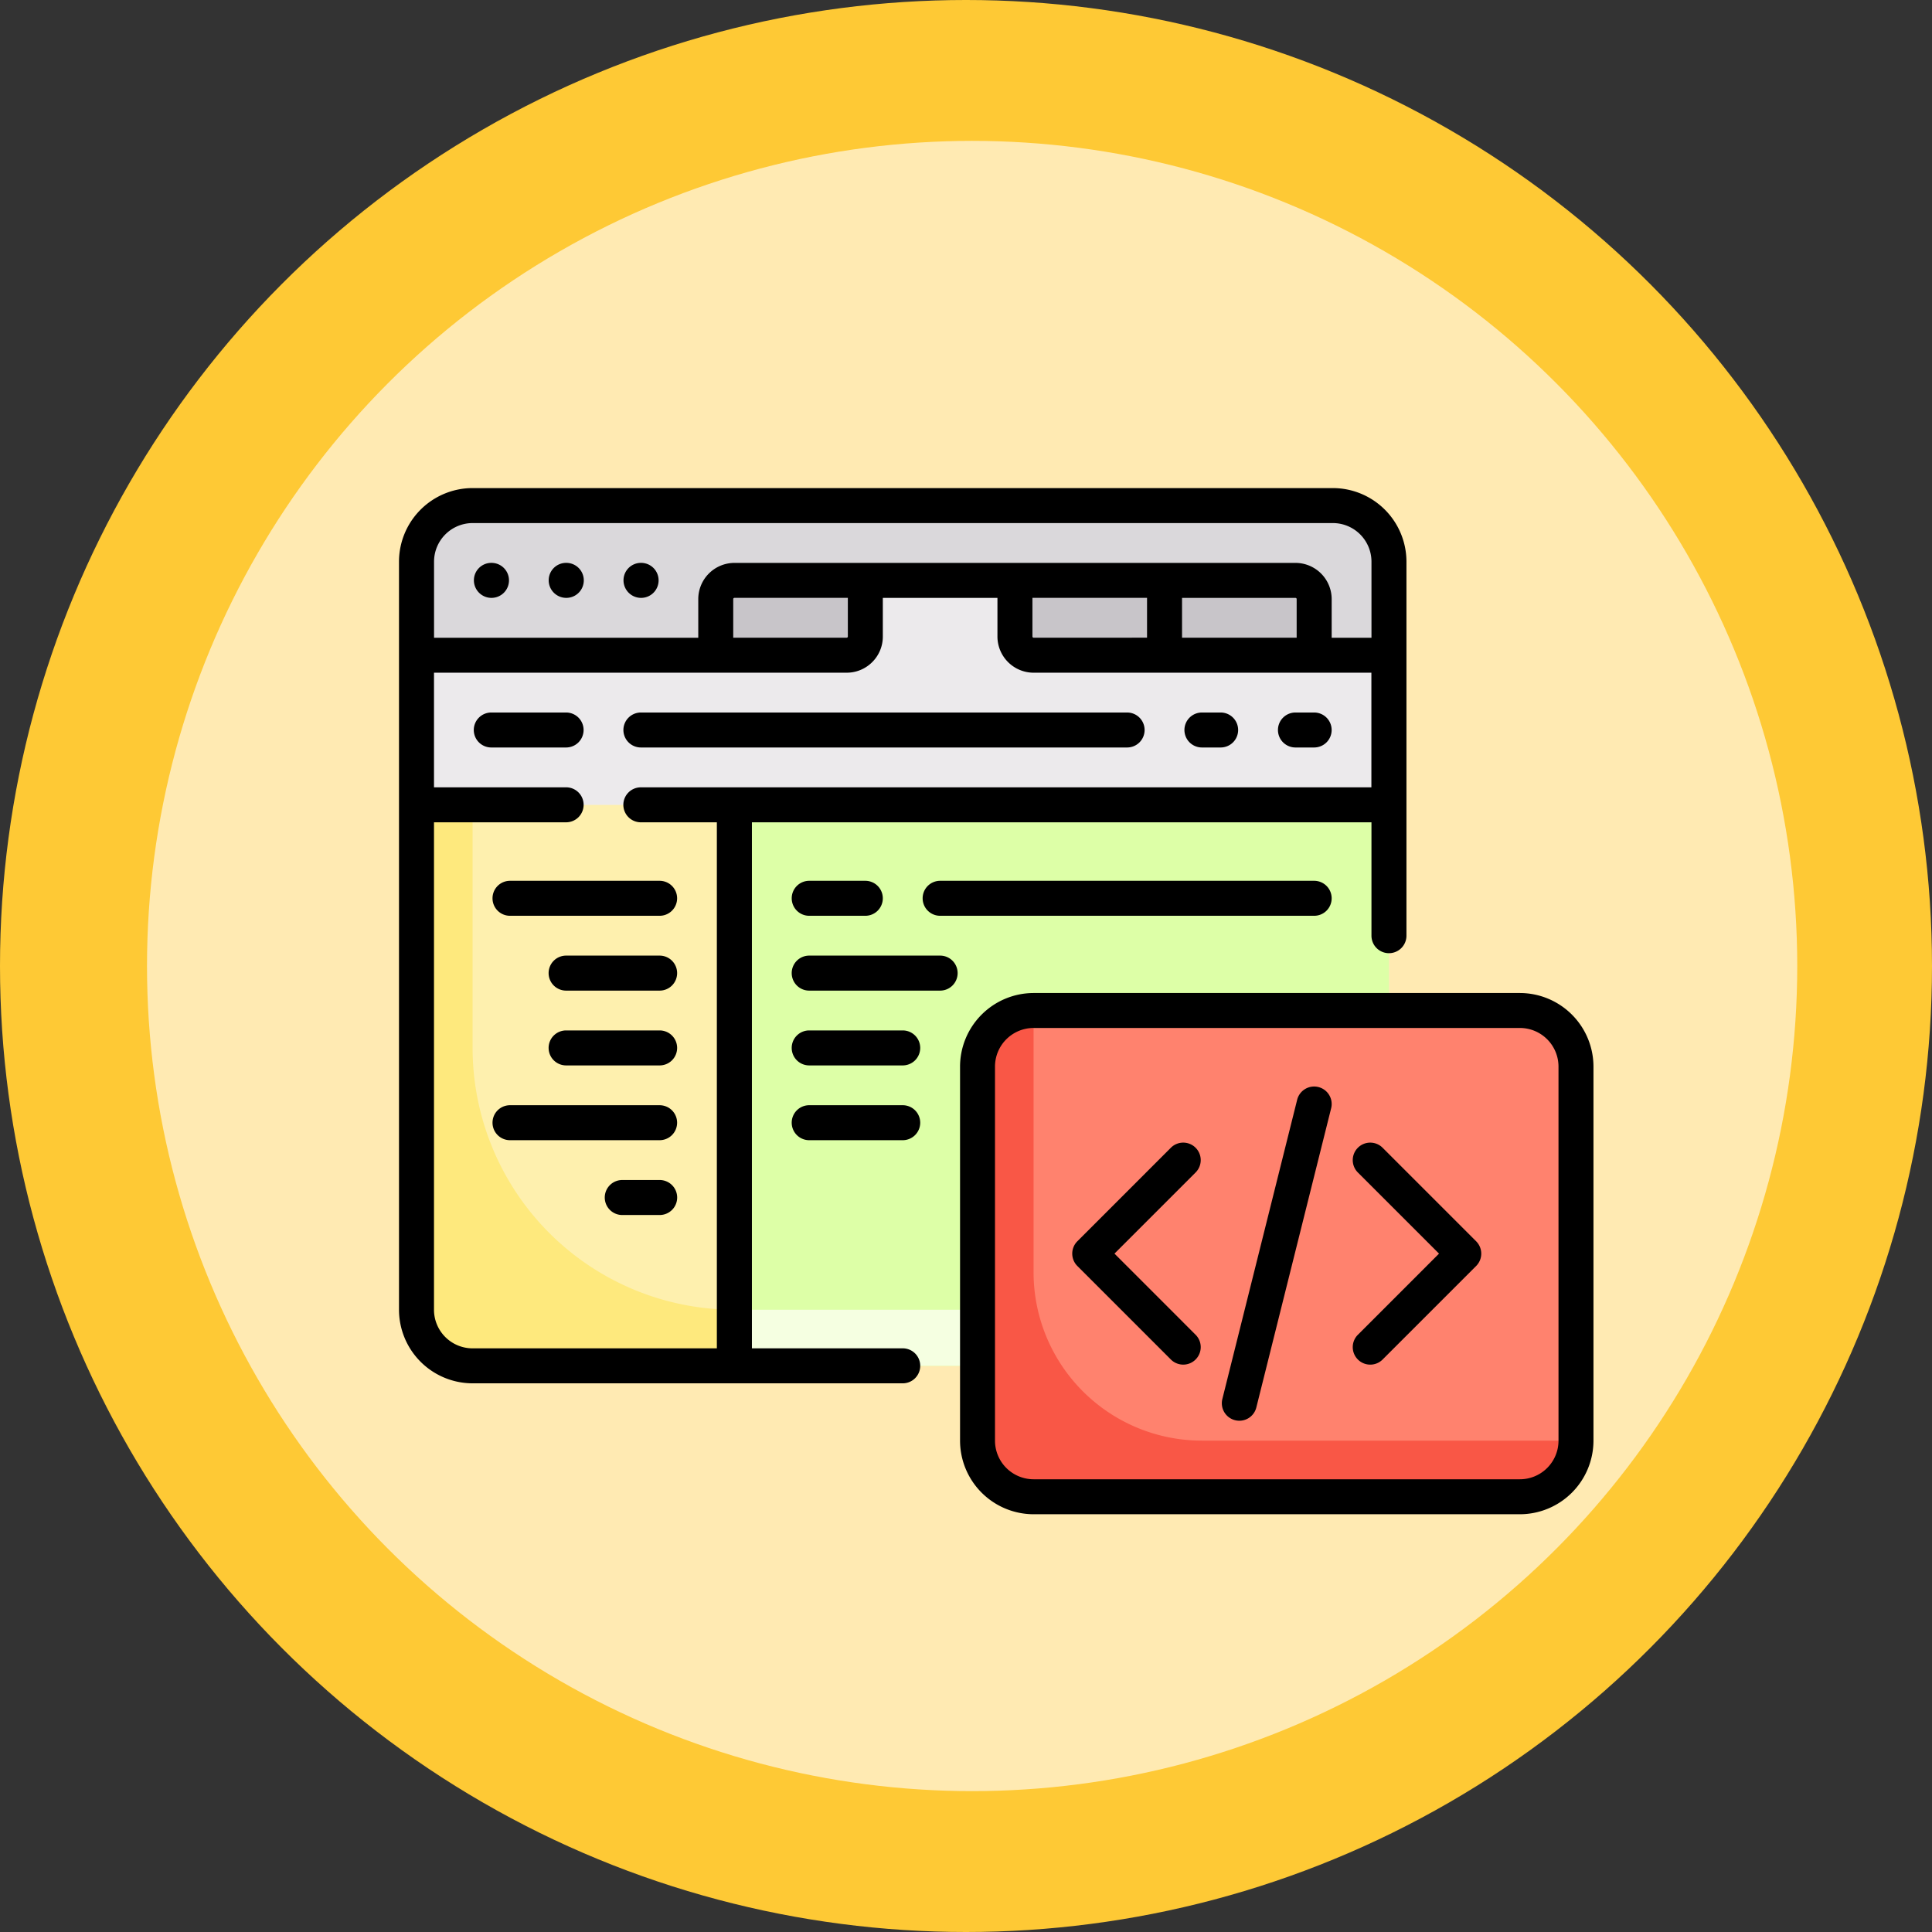 <svg xmlns="http://www.w3.org/2000/svg" width="135" height="135" viewBox="0 0 135 135">
  <rect x="0" y="0" width="135" height="135" fill="#333333" stroke="none"/>
  <g id="Grupo_102262" data-name="Grupo 102262" transform="translate(-359.591 -12600.352)">
    <circle id="Elipse_5334" data-name="Elipse 5334" cx="67.5" cy="67.5" r="67.5" transform="translate(359.591 12600.352)" fill="#fec935"/>
    <circle id="Elipse_5335" data-name="Elipse 5335" cx="57.656" cy="57.656" r="57.656" transform="translate(369.863 12610.196)" fill="#ffeab2"/>
    <g id="Grupo_101773" data-name="Grupo 101773" transform="translate(387.471 12634.457)">
      <path id="Trazado_162966" data-name="Trazado 162966" d="M-1389.651,2248.272h-60.11a3.92,3.92,0,0,0-3.92,3.92v52.27a3.92,3.92,0,0,0,3.92,3.92h60.11a3.921,3.921,0,0,0,3.921-3.92v-52.27A3.92,3.92,0,0,0-1389.651,2248.272Z" transform="translate(1454.904 -2247.049)" fill="#eceaec"/>
      <path id="Trazado_162967" data-name="Trazado 162967" d="M-1389.651,2304.1h-60.11a3.92,3.92,0,0,1-3.92-3.919v-35.283h67.951v35.283A3.92,3.92,0,0,1-1389.651,2304.1Z" transform="translate(1454.904 -2242.762)" fill="#fef0ae"/>
      <path id="Trazado_162968" data-name="Trazado 162968" d="M-1449.761,2281.88v-16.987h-3.92v35.281a3.921,3.921,0,0,0,3.92,3.921h60.11a3.921,3.921,0,0,0,3.921-3.921h-45.736A18.3,18.3,0,0,1-1449.761,2281.88Z" transform="translate(1454.904 -2242.762)" fill="#fee97d"/>
      <path id="Trazado_162969" data-name="Trazado 162969" d="M-1389.651,2248.272h-60.11a3.92,3.92,0,0,0-3.92,3.92v6.534h30.056a1.308,1.308,0,0,0,1.307-1.307v-3.92h10.453v3.92a1.307,1.307,0,0,0,1.307,1.307h24.828v-6.534A3.92,3.92,0,0,0-1389.651,2248.272Z" transform="translate(1454.904 -2247.049)" fill="#dad8db"/>
      <path id="Trazado_162970" data-name="Trazado 162970" d="M-1437.06,2253.734v3.92h9.148a1.308,1.308,0,0,0,1.307-1.306v-3.921h-9.147A1.307,1.307,0,0,0-1437.06,2253.734Z" transform="translate(1459.191 -2245.978)" fill="#c8c5c9"/>
      <path id="Trazado_162971" data-name="Trazado 162971" d="M-1400.838,2252.427h-19.6v3.921a1.306,1.306,0,0,0,1.307,1.306h19.6v-3.92A1.307,1.307,0,0,0-1400.838,2252.427Z" transform="translate(1463.478 -2245.978)" fill="#c8c5c9"/>
      <path id="Trazado_162972" data-name="Trazado 162972" d="M-1394.206,2304.1h-41.815v-39.2h45.736v35.283A3.92,3.92,0,0,1-1394.206,2304.1Z" transform="translate(1459.459 -2242.762)" fill="#ddffa7"/>
      <path id="Trazado_162973" data-name="Trazado 162973" d="M-1436.021,2296.861h41.815a3.921,3.921,0,0,0,3.921-3.92h-45.736Z" transform="translate(1459.459 -2235.527)" fill="#f5ffe1"/>
      <path id="Trazado_162974" data-name="Trazado 162974" d="M-1384.62,2310.294H-1418.6a3.92,3.92,0,0,1-3.921-3.919V2280.24a3.921,3.921,0,0,1,3.921-3.92h33.975a3.92,3.92,0,0,1,3.921,3.92v26.135A3.92,3.92,0,0,1-1384.62,2310.294Z" transform="translate(1462.942 -2239.815)" fill="#ff826e"/>
      <path id="Trazado_162975" data-name="Trazado 162975" d="M-1418.6,2294.614V2276.32a3.921,3.921,0,0,0-3.921,3.92v26.135a3.92,3.92,0,0,0,3.921,3.919h33.975a3.92,3.92,0,0,0,3.921-3.919h-26.135A11.76,11.76,0,0,1-1418.6,2294.614Z" transform="translate(1462.942 -2239.815)" fill="#f95746"/>
      <path id="Trazado_162976" data-name="Trazado 162976" d="M-1419.454,2307.41h-10.538v-36.757h43.291v7.925a1.222,1.222,0,0,0,1.223,1.222,1.222,1.222,0,0,0,1.222-1.222v-26.136a5.149,5.149,0,0,0-5.144-5.142h-60.11a5.149,5.149,0,0,0-5.143,5.142v52.27a5.149,5.149,0,0,0,5.143,5.144h30.056a1.223,1.223,0,0,0,1.223-1.223A1.223,1.223,0,0,0-1419.454,2307.41Zm-30.056-57.665h60.11a2.7,2.7,0,0,1,2.7,2.7v5.313h-2.781v-2.7a2.533,2.533,0,0,0-2.53-2.53h-39.2a2.532,2.532,0,0,0-2.53,2.53v2.7h-18.463v-5.313A2.7,2.7,0,0,1-1449.51,2249.745Zm49.573,8.01v-2.783h7.925a.084.084,0,0,1,.084.084v2.7Zm-10.369,0a.085.085,0,0,1-.085-.084v-2.7h8.008v2.783Zm-12.983-.083a.077.077,0,0,1-.024.058.08.08,0,0,1-.06.025h-7.925v-2.7a.084.084,0,0,1,.084-.084h7.925Zm-28.918,47.041v-34.059h9.232a1.223,1.223,0,0,0,1.223-1.222,1.223,1.223,0,0,0-1.223-1.223h-9.232V2260.2h28.833a2.511,2.511,0,0,0,1.788-.739,2.511,2.511,0,0,0,.741-1.789v-2.7h8.009v2.7a2.532,2.532,0,0,0,2.53,2.529h23.6v8.009h-51.047a1.223,1.223,0,0,0-1.223,1.223,1.223,1.223,0,0,0,1.223,1.222h5.311v36.757h-17.073A2.7,2.7,0,0,1-1452.208,2304.712Z" transform="translate(1454.653 -2247.3)"/>
      <path id="Trazado_162977" data-name="Trazado 162977" d="M-1449.263,2253.9a1.223,1.223,0,0,0,1.223-1.223,1.223,1.223,0,0,0-1.223-1.223h-.012a1.217,1.217,0,0,0-1.217,1.223A1.227,1.227,0,0,0-1449.263,2253.9Z" transform="translate(1455.726 -2246.228)"/>
      <path id="Trazado_162978" data-name="Trazado 162978" d="M-1445.108,2253.9a1.222,1.222,0,0,0,1.223-1.223,1.222,1.222,0,0,0-1.223-1.223h-.013a1.217,1.217,0,0,0-1.217,1.223A1.228,1.228,0,0,0-1445.108,2253.9Z" transform="translate(1456.798 -2246.228)"/>
      <path id="Trazado_162979" data-name="Trazado 162979" d="M-1440.953,2253.9a1.222,1.222,0,0,0,1.223-1.223,1.222,1.222,0,0,0-1.223-1.223h-.012a1.217,1.217,0,0,0-1.217,1.223A1.228,1.228,0,0,0-1440.953,2253.9Z" transform="translate(1457.87 -2246.228)"/>
      <path id="Trazado_162980" data-name="Trazado 162980" d="M-1444.049,2259.766h-5.227a1.223,1.223,0,0,0-1.223,1.221,1.222,1.222,0,0,0,1.223,1.223h5.227a1.222,1.222,0,0,0,1.223-1.223A1.222,1.222,0,0,0-1444.049,2259.766Z" transform="translate(1455.725 -2244.084)"/>
      <path id="Trazado_162981" data-name="Trazado 162981" d="M-1440.964,2262.21h33.974a1.221,1.221,0,0,0,1.222-1.223,1.222,1.222,0,0,0-1.222-1.221h-33.974a1.223,1.223,0,0,0-1.223,1.221A1.223,1.223,0,0,0-1440.964,2262.21Z" transform="translate(1457.868 -2244.084)"/>
      <path id="Trazado_162982" data-name="Trazado 162982" d="M-1409.8,2262.21h1.307a1.222,1.222,0,0,0,1.223-1.223,1.222,1.222,0,0,0-1.223-1.221h-1.307a1.223,1.223,0,0,0-1.223,1.221A1.222,1.222,0,0,0-1409.8,2262.21Z" transform="translate(1465.906 -2244.084)"/>
      <path id="Trazado_162983" data-name="Trazado 162983" d="M-1404.606,2262.21h1.306a1.222,1.222,0,0,0,1.223-1.223,1.222,1.222,0,0,0-1.223-1.221h-1.306a1.222,1.222,0,0,0-1.223,1.221A1.222,1.222,0,0,0-1404.606,2262.21Z" transform="translate(1467.247 -2244.084)"/>
      <path id="Trazado_162984" data-name="Trazado 162984" d="M-1384.37,2275.348h-33.976a5.149,5.149,0,0,0-5.142,5.143v26.135a5.149,5.149,0,0,0,5.142,5.143h33.975a5.149,5.149,0,0,0,5.144-5.143V2280.49A5.149,5.149,0,0,0-1384.37,2275.348Zm2.7,31.277a2.7,2.7,0,0,1-2.7,2.7h-33.976a2.7,2.7,0,0,1-2.7-2.7V2280.49a2.7,2.7,0,0,1,2.7-2.7h33.975a2.7,2.7,0,0,1,2.7,2.7Z" transform="translate(1462.692 -2240.065)"/>
      <path id="Trazado_162985" data-name="Trazado 162985" d="M-1448.237,2271.559h10.455a1.222,1.222,0,0,0,1.223-1.222,1.223,1.223,0,0,0-1.223-1.222h-10.455a1.221,1.221,0,0,0-1.221,1.222A1.22,1.22,0,0,0-1448.237,2271.559Z" transform="translate(1455.993 -2241.673)"/>
      <path id="Trazado_162986" data-name="Trazado 162986" d="M-1437.782,2281.581h-10.455a1.221,1.221,0,0,0-1.221,1.221,1.222,1.222,0,0,0,1.221,1.223h10.455a1.224,1.224,0,0,0,1.223-1.223A1.223,1.223,0,0,0-1437.782,2281.581Z" transform="translate(1455.993 -2238.458)"/>
      <path id="Trazado_162987" data-name="Trazado 162987" d="M-1439.389,2285.735H-1442a1.223,1.223,0,0,0-1.223,1.223,1.222,1.222,0,0,0,1.223,1.223h2.614a1.223,1.223,0,0,0,1.223-1.223A1.224,1.224,0,0,0-1439.389,2285.735Z" transform="translate(1457.601 -2237.386)"/>
      <path id="Trazado_162988" data-name="Trazado 162988" d="M-1438.585,2273.27h-6.534a1.222,1.222,0,0,0-1.223,1.223,1.223,1.223,0,0,0,1.223,1.223h6.534a1.224,1.224,0,0,0,1.223-1.223A1.223,1.223,0,0,0-1438.585,2273.27Z" transform="translate(1456.797 -2240.601)"/>
      <path id="Trazado_162989" data-name="Trazado 162989" d="M-1438.585,2277.426h-6.534a1.221,1.221,0,0,0-1.223,1.222,1.223,1.223,0,0,0,1.223,1.223h6.534a1.223,1.223,0,0,0,1.223-1.223A1.222,1.222,0,0,0-1438.585,2277.426Z" transform="translate(1456.797 -2239.529)"/>
      <path id="Trazado_162990" data-name="Trazado 162990" d="M-1431.615,2269.115a1.222,1.222,0,0,0-1.223,1.222,1.222,1.222,0,0,0,1.223,1.222h3.921a1.221,1.221,0,0,0,1.221-1.222,1.222,1.222,0,0,0-1.221-1.222Z" transform="translate(1460.28 -2241.673)"/>
      <path id="Trazado_162991" data-name="Trazado 162991" d="M-1424.343,2269.115a1.222,1.222,0,0,0-1.223,1.222,1.222,1.222,0,0,0,1.223,1.222h26.135a1.221,1.221,0,0,0,1.223-1.222,1.222,1.222,0,0,0-1.223-1.222Z" transform="translate(1462.156 -2241.673)"/>
      <path id="Trazado_162992" data-name="Trazado 162992" d="M-1422.468,2273.27h-9.148a1.222,1.222,0,0,0-1.223,1.223,1.223,1.223,0,0,0,1.223,1.223h9.148a1.223,1.223,0,0,0,1.223-1.223A1.222,1.222,0,0,0-1422.468,2273.27Z" transform="translate(1460.28 -2240.601)"/>
      <path id="Trazado_162993" data-name="Trazado 162993" d="M-1425.082,2277.426h-6.534a1.222,1.222,0,0,0-1.223,1.222,1.223,1.223,0,0,0,1.223,1.223h6.534a1.223,1.223,0,0,0,1.223-1.223A1.222,1.222,0,0,0-1425.082,2277.426Z" transform="translate(1460.28 -2239.529)"/>
      <path id="Trazado_162994" data-name="Trazado 162994" d="M-1425.082,2281.581h-6.534a1.222,1.222,0,0,0-1.223,1.221,1.223,1.223,0,0,0,1.223,1.223h6.534a1.223,1.223,0,0,0,1.223-1.223A1.222,1.222,0,0,0-1425.082,2281.581Z" transform="translate(1460.28 -2238.458)"/>
      <path id="Trazado_162995" data-name="Trazado 162995" d="M-1408.635,2284.017a1.221,1.221,0,0,0-1.729,0l-6.533,6.534a1.222,1.222,0,0,0,0,1.729l6.533,6.533a1.219,1.219,0,0,0,.864.358,1.216,1.216,0,0,0,.864-.358,1.221,1.221,0,0,0,0-1.729l-5.668-5.67,5.668-5.669A1.221,1.221,0,0,0-1408.635,2284.017Z" transform="translate(1464.299 -2237.922)"/>
      <path id="Trazado_162996" data-name="Trazado 162996" d="M-1399.587,2284.017a1.221,1.221,0,0,0-1.728,0,1.221,1.221,0,0,0,0,1.729l5.67,5.669-5.67,5.67a1.221,1.221,0,0,0,0,1.729,1.218,1.218,0,0,0,.864.358,1.216,1.216,0,0,0,.864-.358l6.535-6.534a1.223,1.223,0,0,0,0-1.728Z" transform="translate(1468.318 -2237.922)"/>
      <path id="Trazado_162997" data-name="Trazado 162997" d="M-1402.2,2280.579a1.223,1.223,0,0,0-1.483.889l-5.227,20.909a1.222,1.222,0,0,0,.889,1.482,1.265,1.265,0,0,0,.3.037,1.222,1.222,0,0,0,1.185-.927l5.228-20.907A1.222,1.222,0,0,0-1402.2,2280.579Z" transform="translate(1466.443 -2238.726)"/>
    </g>
  </g>
</svg>
